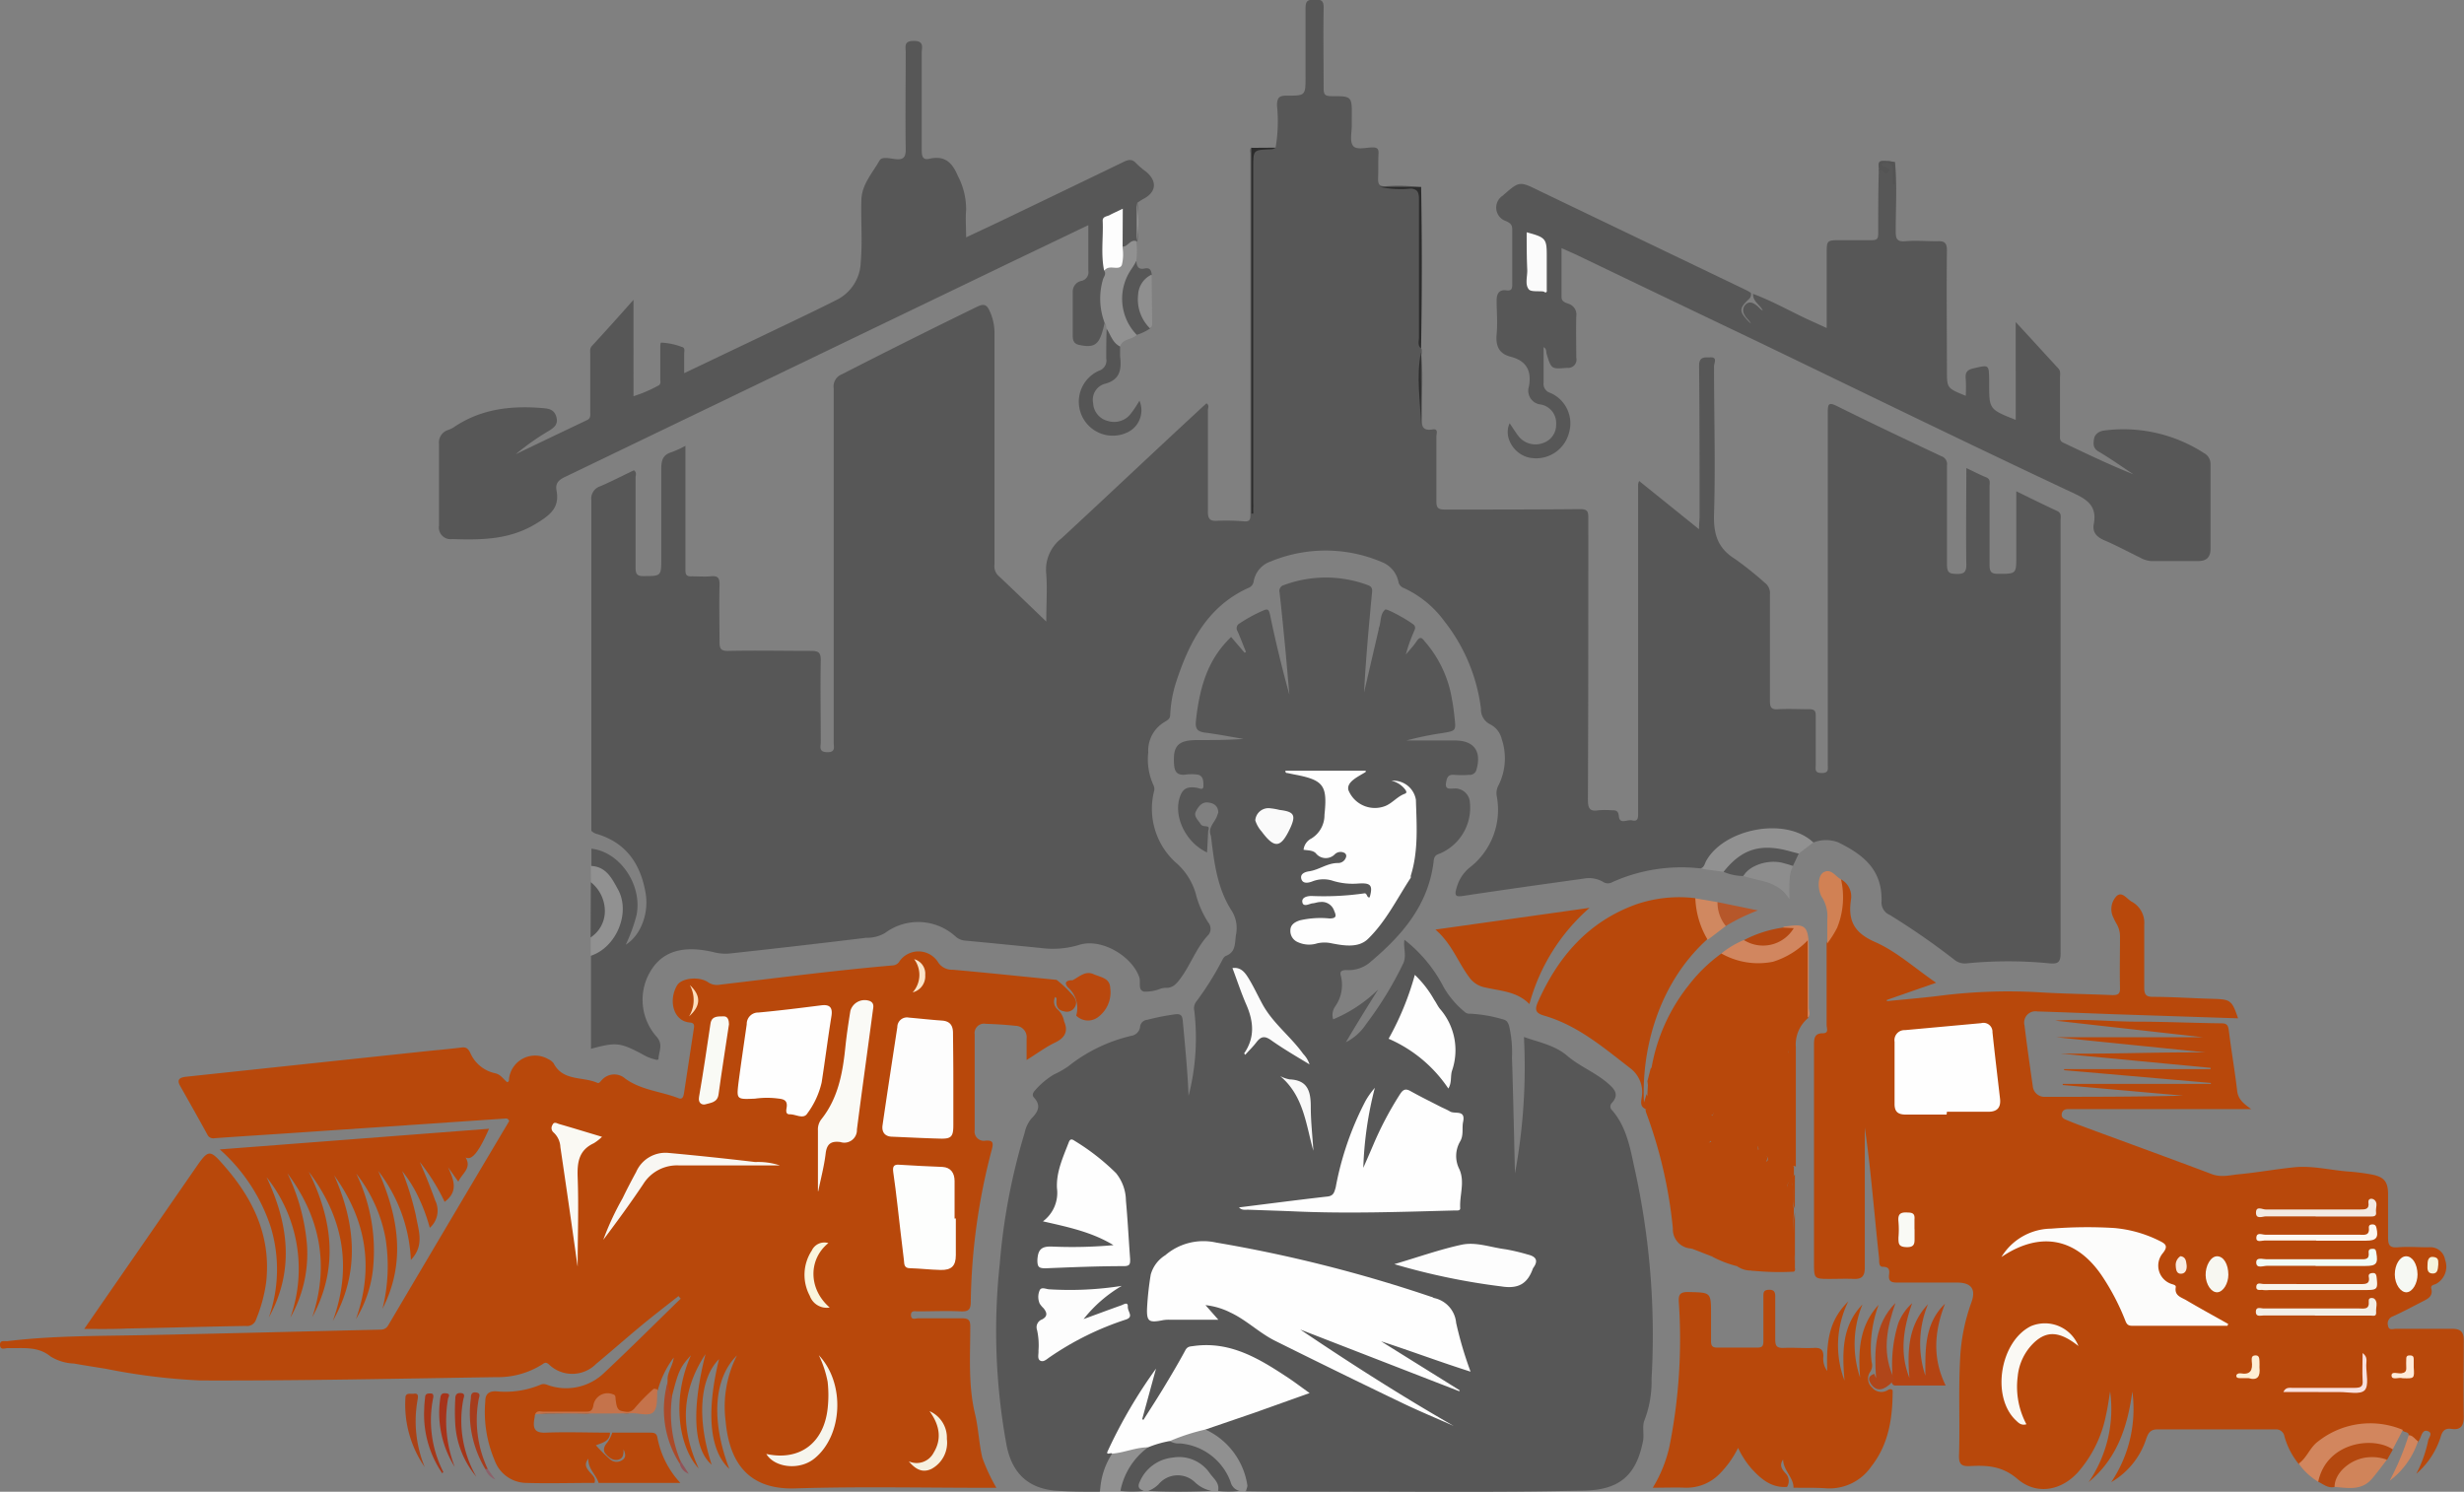 <svg xmlns="http://www.w3.org/2000/svg" viewBox="0 0 296.97 179.81"><rect x="0" y="0" width="296.97" height="179.81" fill="#808080" stroke="none"/><defs><style>.cls-1{fill:#575757;}.cls-2{fill:#b8480b;}.cls-3{fill:#b9470a;}.cls-4{fill:#b44413;}.cls-5{fill:#d2865e;}.cls-6{fill:#919191;}.cls-7{fill:#555;}.cls-8{fill:#565656;}.cls-9{fill:#d1865f;}.cls-10{fill:#909090;}.cls-11{fill:#b9480e;}.cls-12{fill:#b4480f;}.cls-13{fill:#d18154;}.cls-14{fill:#d0845a;}.cls-15{fill:#c5734b;}.cls-16{fill:#8d8d8d;}.cls-17{fill:#b0461a;}.cls-18{fill:#2c2c2c;}.cls-19{fill:#d08860;}.cls-20{fill:#8f8f8f;}.cls-21{fill:#545454;}.cls-22{fill:#aa4216;}.cls-23{fill:#b44811;}.cls-24{fill:#b6572a;}.cls-25{fill:#a43518;}.cls-26{fill:#a63d1d;}.cls-27{fill:#a53719;}.cls-28{fill:#ac4a28;}.cls-29{fill:#a6341a;}.cls-30{fill:#925358;}.cls-31{fill:#8c616a;}.cls-32{fill:#fefefe;}.cls-33{fill:#fdfdfd;}.cls-34{fill:#fbfbfb;}.cls-35{fill:#fafafa;}.cls-36{fill:#f9f9f9;}.cls-37{fill:#fdfefd;}.cls-38{fill:#fafaf6;}.cls-39{fill:#faf9f3;}.cls-40{fill:#f8f7f3;}.cls-41{fill:#f9faf5;}.cls-42{fill:#f6f5ed;}.cls-43{fill:#f6f0df;}.cls-44{fill:#faf5dd;}.cls-45{fill:#fae4c9;}.cls-46{fill:#fcdebc;}.cls-47{fill:#fcfcfb;}.cls-48{fill:#faf9f4;}.cls-49{fill:#f2eae3;}.cls-50{fill:#f2eee7;}.cls-51{fill:#f1fcf6;}.cls-52{fill:#f8f5eb;}.cls-53{fill:#fdf8f1;}.cls-54{fill:#f7f7f1;}.cls-55{fill:#f6f8f3;}.cls-56{fill:#f8e0de;}.cls-57{fill:#feeed4;}.cls-58{fill:#feebda;}.cls-59{fill:#f6f3dc;}.cls-60{fill:#f9ece3;}</style></defs><g id="Capa_2" data-name="Capa 2"><g id="Capa_1-2" data-name="Capa 1"><path class="cls-1" d="M171.27,42.46c.29,2.54.07,5.1.11,7.65,0,.92-.21,1.9,1.31,1.65.7-.11.43.54.43.86,0,2.6,0,5.2,0,7.8,0,.77.18,1,1,1,5.44,0,10.87,0,16.31-.05.84,0,1,.23,1,1,0,11.32,0,22.64-.05,34,0,1,.17,1.49,1.28,1.3a10.12,10.12,0,0,1,1.56,0c.5,0,.81,0,.89.71.1,1.06,1,.36,1.61.51s.72-.2.71-.74c0-3.68,0-7.36,0-11l0-28.8a2,2,0,0,1,.13-.37l7.21,5.81c0-.62.07-1.11.07-1.6,0-6,0-12.08-.06-18.11,0-1.11.68-1,1.28-1,1-.08.52.65.52,1.08,0,5.95.18,11.91,0,17.86-.07,2.4.47,4.09,2.55,5.37a41.26,41.26,0,0,1,3.55,2.84,1.57,1.57,0,0,1,.64,1.43c0,4.27,0,8.55,0,12.83,0,.75.15,1.07,1,1,1.24-.07,2.48,0,3.72,0,.64,0,.81.18.8.81,0,2,0,3.92,0,5.88,0,.48-.19,1,.71,1s.74-.48.74-1c0-14.15,0-28.31,0-42.46,0-1.13.16-1.24,1.17-.74C225.53,51,229.75,53,234,55a1,1,0,0,1,.66,1.09c0,4,0,8,0,12,0,1,.36,1.07,1.17,1.09s1.17-.17,1.16-1.11c-.06-3.83,0-7.66,0-11.65.84.39,1.59.79,2.37,1.11.59.23.43.69.43,1.1,0,3.16,0,6.32,0,9.48,0,.84.23,1.07,1.07,1.06,2.15,0,2.15,0,2.15-2.11V59.22c1.72.83,3.31,1.63,4.92,2.37.57.27.42.71.42,1.12q0,7.74,0,15.47c0,12.24,0,24.48,0,36.71,0,1.15-.35,1.31-1.35,1.23a50.69,50.69,0,0,0-9.93,0,2,2,0,0,1-1.53-.44,88.16,88.16,0,0,0-7.77-5.39,1.62,1.62,0,0,1-1-1.64c.11-3.93-2.36-5.7-5.23-7.12a4.19,4.19,0,0,0-2.92,0,1.09,1.09,0,0,1-.88-.28c-3.62-2.41-10.08-.56-11.79,2.72-.2.4-.45.9-1.09.7a20.28,20.28,0,0,0-10.51,1.65,1.06,1.06,0,0,1-1.11,0,3.35,3.35,0,0,0-2.31-.42c-4.81.67-9.63,1.34-14.44,2.07-.95.14-1.28.14-.92-1a4.68,4.68,0,0,1,1.53-2.37A8.8,8.8,0,0,0,180.4,96a2,2,0,0,1,.21-1.35,7.24,7.24,0,0,0,.38-5.57,2.67,2.67,0,0,0-1.37-1.76,2,2,0,0,1-1.13-1.9,21.28,21.28,0,0,0-4.42-10.55,12.51,12.51,0,0,0-4.9-4,1,1,0,0,1-.63-.75,3.24,3.24,0,0,0-2-2.37,17.28,17.28,0,0,0-13.39-.07,3.08,3.08,0,0,0-2.06,2.45,1,1,0,0,1-.66.75c-4.86,2.22-7.09,6.5-8.65,11.25a15,15,0,0,0-.74,4c0,.52-.31.66-.65.88a4,4,0,0,0-2,3.68,7.49,7.49,0,0,0,.65,4,1,1,0,0,1,.05.69,8.74,8.74,0,0,0,2.55,8.53,7.83,7.83,0,0,1,2.47,3.79,11.59,11.59,0,0,0,1.51,3.49,1.19,1.19,0,0,1,.06,1.46c-1.49,1.55-2.16,3.62-3.42,5.31-.48.64-.93,1.17-1.81,1.11a2.37,2.37,0,0,0-.58.11,5,5,0,0,1-2,.35c-.77-.2-.35-1.14-.56-1.74-.88-2.55-4.61-4.77-7.29-3.88a10.91,10.91,0,0,1-4.66.35c-3-.29-6-.6-9.06-.88a1.92,1.92,0,0,1-1.15-.51,6.69,6.69,0,0,0-8.48-.41,4.26,4.26,0,0,1-2.28.58q-8.19,1-16.4,1.89a5.65,5.65,0,0,1-2-.16c-3.36-.79-5.88-.26-7.4,2a6.7,6.7,0,0,0,.56,8.21c.79.91.28,1.71.22,2.57,0,.29-.29.2-.47.14a5.74,5.74,0,0,1-1-.35c-3.15-1.71-3.51-1.76-6.67-.92V115.2c.82-.84,1.89-1.38,2.55-2.45a5.54,5.54,0,0,0-2-8c-.18-.1-.33-.22-.5-.33v-2.12c3.45.39,6.16,4.37,5.44,8a19.53,19.53,0,0,1-1.3,3.57c1.77-1.08,2.8-3.73,2.4-6.16-.58-3.48-2.28-6.08-5.83-7.17a1.43,1.43,0,0,1-.72-.4c0-.39,0-.79,0-1.19,0-12.88,0-25.75,0-38.63a1.56,1.56,0,0,1,1.06-1.7c1.38-.59,2.72-1.29,4.07-1.93.38.26.2.61.2.89,0,3.6,0,7.2,0,10.8,0,.83.19,1.08,1,1.06,2.1,0,2.1,0,2.1-2.15,0-3.6,0-7.2,0-10.8,0-1.08.25-1.71,1.29-2a13.81,13.81,0,0,0,1.62-.75v9.83c0,1.72,0,3.44,0,5.16,0,.58.17.77.75.74.75,0,1.52.06,2.27,0,1-.11,1.11.28,1.09,1.14-.06,2.24,0,4.48,0,6.72,0,.84.13,1.15,1.08,1.13,3.32-.07,6.64,0,10,0,.9,0,1.14.26,1.12,1.16-.06,3.28,0,6.56,0,9.84,0,.53-.28,1.19.77,1.21s.79-.62.79-1.16q0-21.34,0-42.7a1.57,1.57,0,0,1,1-1.7Q109.5,41,117.71,37c.83-.41,1.21-.35,1.59.54a6.25,6.25,0,0,1,.56,2.52c0,9.32,0,18.64,0,28a1.56,1.56,0,0,0,.43,1.3c1.89,1.77,3.74,3.58,5.81,5.56,0-2,.13-3.89,0-5.72a4.75,4.75,0,0,1,1.84-4.31C133.77,59.5,139.56,54,145.4,48.62c.39.2.18.57.18.84,0,4.08,0,8.16,0,12.24,0,.83.24,1.11,1.06,1.08a25,25,0,0,1,3.24.06c.71.06.83-.15.83-.84,0-8.16,0-16.31,0-24.47q0-9.48,0-19c0-.26-.16-.57.17-.76a2.05,2.05,0,0,1,.1,1.07q0,20.86,0,41.75a2.09,2.09,0,0,1-.06.93s-.06.06-.08.09H151c0-.4,0-.81,0-1.22v-41c0-1.72-.18-1.49,1.55-1.52a3,3,0,0,0,1.19-.08,18.72,18.72,0,0,0,.17-5.07c0-1,.31-1.19,1.18-1.19,2.26,0,2.26,0,2.26-2.31,0-2.75,0-5.51,0-8.26,0-.84.27-1,1-1s1.2-.07,1.18,1c-.06,3.23,0,6.47,0,9.7,0,.75.19.92.92.93,2.5,0,2.5,0,2.47,2.55,0,.32,0,.64,0,1,0,.83-.26,1.88.15,2.43s1.56.2,2.38.2c.62,0,.72.24.69.79-.05,1,0,2-.05,3,0,.68.18.89.86.9a17.27,17.27,0,0,1,4.37.15,28.67,28.67,0,0,1-3.89.14c.86,0,1.83,0,2.79,0,.73,0,1,.21,1,.95,0,2,0,4,0,6q0,5.63,0,11.26c0,.38-.15.8.14,1.15v.43a15.63,15.63,0,0,0-.14,3.68c0,1.61,0,3.23,0,4.85,0-2.45,0-4.91,0-7.36C171.14,43.23,171,42.82,171.27,42.46Z"/><path class="cls-1" d="M145.62,100.14c-.05.86-.09,1.73-.14,2.61-2.46-1.12-4-4.14-3.34-6.48.34-1.18.88-1.51,2.11-1.31.3.05.82.37.79-.27,0-.48,0-1.17-.66-1.31a5.43,5.43,0,0,0-1.56,0c-1,.09-1.27-.42-1.32-1.27-.15-2.2.48-2.88,2.71-2.9,1.87,0,3.75,0,5.66-.14-1.54-.26-3.08-.56-4.63-.76-.93-.12-1.21-.46-1.1-1.44.5-4.66,1.71-7.65,4.24-10.09l1.62,1.9.17-.09c-.33-.82-.65-1.66-1-2.47a.67.67,0,0,1,.27-1,18,18,0,0,1,2.72-1.49c.59-.26.76-.24.91.48q1,4.83,2.33,9.63c-.19-2.12-.36-4.25-.57-6.37s-.39-4-.61-5.95a.72.72,0,0,1,.54-.9,14.48,14.48,0,0,1,10.07,0c.66.23.56.63.51,1.12-.37,3.93-.73,7.87-.94,11.83l1.77-7.62s0-.08,0-.12c.32-.74.11-1.67.78-2.25.21-.18,3.32,1.59,3.52,1.92s0,.53-.08.79a17.93,17.93,0,0,0-.95,2.7c.43-.52.9-1,1.28-1.57s.59-.55,1,0a14,14,0,0,1,3.29,7.06c.14.7.22,1.42.3,2.13.17,1.58.17,1.58-1.44,1.85a38,38,0,0,0-4.37.9h5.86c2.29,0,3.23,1.29,2.59,3.51a.82.82,0,0,1-.89.63,11.88,11.88,0,0,1-1.79,0c-.83-.08-.89.45-1,1-.09.81.46.65.94.65a1.79,1.79,0,0,1,1.95,1.7,6,6,0,0,1-3.61,6.13c-.46.16-.69.3-.75.84-.6,5.4-3.89,9.12-7.84,12.41a4.05,4.05,0,0,1-2.7.8c-.48,0-.83.13-.66.68a4.48,4.48,0,0,1-.71,3.75,1.79,1.79,0,0,0-.21,1.51,17.31,17.31,0,0,0,5.42-3.59q-2,3.16-3.89,6.35a6.35,6.35,0,0,0,2.45-2.2,43.09,43.09,0,0,0,4.43-7.23c.5-1,0-2,.18-2.92A17.2,17.2,0,0,1,174,119a10.94,10.94,0,0,0,2.56,3,.83.83,0,0,0,.63.19,16.86,16.86,0,0,1,3.87.66c.53.11.69.37.83.84a14.32,14.32,0,0,1,.34,3.8c.15,4.58.24,9.15.36,13.95A70.31,70.31,0,0,0,183.67,125c1.89.66,3.74,1,5.21,2.26s3.36,2,4.85,3.27c.8.69,1.51,1.38.52,2.44a.59.59,0,0,0,.05.86c1.89,2.19,2.24,5,2.84,7.63a92.79,92.79,0,0,1,1.91,24.77,13,13,0,0,1-.83,4.91c-.36.79,0,1.8-.23,2.72-.83,4-2.83,5.72-7,5.81-10.92.26-21.83.09-32.75.13-2.72,0-5.43,0-8.15-.05a9.89,9.89,0,0,0-3.55-6.37c-.44-.36-1.17-.37-1.32-1.07.31-.56.9-.62,1.42-.8,3.44-1.15,6.89-2.3,10.39-3.59a3.41,3.41,0,0,0-1.16-1,46.24,46.24,0,0,0-5.87-3.48c-1.91-1-4-.9-6.1-.81-.6,0-.87.51-1.13,1-1.09,1.9-2.22,3.79-3.39,5.65-.3.47-.58,1-.91,1.41-.22.29-.38.87-.83.66s-.2-.71-.09-1.08c.43-1.45.78-2.93,1.19-4.26-1.59,2.51-3.08,5.22-4.48,8-.21.43-.48.85-.18,1.35-.58,1.46-.93,3-1.54,4.45-1.63,0-3.27,0-4.91-.1-3.56-.16-5.64-2-6.32-5.53a75.74,75.74,0,0,1-.82-21.78,75.42,75.42,0,0,1,3-15.84,4,4,0,0,1,.8-1.71c.78-.78,1.25-1.55.33-2.55-.31-.34-.06-.67.2-.95a9.45,9.45,0,0,1,2.2-1.83,10.87,10.87,0,0,0,1.75-1,19.21,19.21,0,0,1,7.56-3.66,1.25,1.25,0,0,0,1.08-1.1.93.93,0,0,1,.86-.83,28.21,28.21,0,0,1,3.39-.67c.58-.06.83.09.89.76.27,3,.58,6,.7,9.08a28,28,0,0,0,.69-10.28,1.31,1.31,0,0,1,.24-1.09,35.57,35.57,0,0,0,3-4.75c.15-.27.31-.65.56-.75,1.24-.48,1.07-1.54,1.22-2.54a3.92,3.92,0,0,0-.52-2.92c-1.76-2.73-2.12-5.89-2.49-9-.45-1.05.53-1.66.76-2.5l.12-.31c0-.84-.57-1.17-1.28-1.23s-1.13.51-1.42,1.08.24,1,.57,1.52S145.93,99.28,145.62,100.14Z"/><path class="cls-2" d="M128.25,123.12c.54,1.22.06,2-1.07,2.54s-2.21,1.35-3.45,2.11c0-1,0-1.77,0-2.59a1.37,1.37,0,0,0-1.34-1.53c-1.19-.13-2.38-.2-3.58-.24a1.14,1.14,0,0,0-1.34,1.29c0,3.84,0,7.68,0,11.52a1.12,1.12,0,0,0,1.34,1.27c.9-.06.93.3.73,1.06A75.61,75.61,0,0,0,117,156.88c0,1-.28,1.23-1.22,1.19-1.71-.08-3.43,0-5.15,0-.32,0-.81-.14-.84.4,0,.72.56.43.87.44,1.76,0,3.52,0,5.28,0,.79,0,1,.21,1,1,0,3.51-.26,7.06.57,10.51.42,1.75.47,3.54.88,5.28a21.6,21.6,0,0,0,1.7,3.64h-1c-7.76,0-15.52-.17-23.27.07-6.29.2-8-4-8.37-8.15a13.64,13.64,0,0,1,1.37-7.88c-2.8,2.76-3.14,7.85-.92,13.68-2.37-2.17-2.81-6.8-1.24-13.23-2.34,2.34-2.68,7.19-.89,12.72-2.16-1.83-2.46-6.56-.74-13.33-3,4.58-3,9-.82,13.79-2.34-2.52-3.36-8.22-.93-13.65-1.33,1.46-1.52,1.89-2.34,5.13-1-.48-.48-1.31-.47-2-.12-1,.6-1.76.73-2.85a11.65,11.65,0,0,0-1.92,3.93,18.8,18.8,0,0,0-2.24,2.13,2.1,2.1,0,0,1-2.15.58,1.13,1.13,0,0,1-.82-1.48c.08-.37-.2-.27-.34-.31a1.34,1.34,0,0,0-1.77,1c-.24.79-.69.91-1.41.89-1.75-.05-3.5,0-5.25,0-.28,0-.64-.2-.84.2,0,.19-.05.39-.08.59-.15,1.05.11,1.57,1.37,1.52,2.58-.1,5.18,0,7.77,0,0,1-.85,1.21-1.7,1.52a18,18,0,0,0,1.7,1.69,1.19,1.19,0,0,0,1.45.11c.52-.31.42-.8.18-1.3,0,.52,0,1.08-.63,1.24s-1.13-.25-1.53-.71-.12-1,.21-1.37a4.21,4.21,0,0,0,.59-1.18c1.51,0,3,0,4.54,0,.51,0,.82.06.91.63A11,11,0,0,0,82,178.75H72.15c-.3-1-1.29-1.67-1.24-2.92-.55.7-.23,1.14.15,1.59s.78.72.59,1.33c-2.76,0-5.52.08-8.27,0a4.11,4.11,0,0,1-3.76-2.71,14.92,14.92,0,0,1-1.13-7.14c0-.89.46-1.24,1.36-1.19a11,11,0,0,0,5.28-.79c.44-.2.78,0,1.15.12a6.6,6.6,0,0,0,6.56-1.58c3.12-2.92,6.14-5.94,9.2-8.92l-.27-.31c-1.45,1.15-2.93,2.28-4.36,3.46-1.87,1.55-3.7,3.16-5.57,4.72a4.05,4.05,0,0,1-5.69.05c-.35-.3-.51-.2-.79,0A10,10,0,0,1,59.79,166c-11.87.18-23.74.44-35.61.4A74.07,74.07,0,0,1,12.8,165c-1.3-.21-2.6-.41-3.89-.64a5.76,5.76,0,0,1-2.83-.86c-1.54-1.27-3.38-.95-5.15-1-.33,0-.9.29-.93-.37s.57-.43.9-.47c5.6-.68,11.24-.61,16.88-.73,9.27-.19,18.53-.43,27.8-.65.48,0,.88,0,1.2-.51q7.29-12.36,14.59-24.64c-.16-.4-.43-.3-.65-.29l-24,1.63c-3.62.25-7.25.47-10.88.73a.77.77,0,0,1-.85-.44c-1.09-2-2.17-3.9-3.27-5.85-.42-.73-.13-1,.61-1.11l13.33-1.42,15.24-1.62c1.59-.17,3.18-.3,4.77-.5.56-.07.79.22,1,.63a4.23,4.23,0,0,0,3,2.48c.67.13,1,.72,1.46,1.08.28-.1.2-.29.22-.42a3.16,3.16,0,0,1,4.73-2.36,1.6,1.6,0,0,1,.65.51c1.13,2.18,3.5,1.56,5.25,2.34.26.11.4-.2.57-.35a2,2,0,0,1,2.8-.16c1.92,1.4,4.31,1.54,6.44,2.37.49.19.59-.26.65-.62.4-2.61.79-5.21,1.19-7.81.07-.43,0-.66-.5-.7-2-.17-2.59-2.7-1.52-4.48.53-.88,2.64-1.12,3.73-.37a1.91,1.91,0,0,0,1.45.29c6.93-.81,13.86-1.72,20.81-2.32a1,1,0,0,0,.83-.53,2.8,2.8,0,0,1,4.57.05,2,2,0,0,0,1.83,1c4.17.37,8.34.81,12.51,1.22a13.55,13.55,0,0,1,1.83,1.72c.44.46.73,1,.35,1.6a1.1,1.1,0,0,1-1.25.48c-.75-.11-1-.63-.94-1.3,0-.14.07-.31-.16-.43a1.24,1.24,0,0,0,.31,1.51A2.49,2.49,0,0,1,128.25,123.12Z"/><path class="cls-2" d="M221.89,106a2.35,2.35,0,0,1,1.2,2.42c-.38,2.5.32,4,2.9,5.13s4.77,3.14,7.36,4.91l-5.94,2.07,0,.15c2.07-.21,4.14-.38,6.2-.63a65.49,65.49,0,0,1,12-.45c3,.19,6,.22,9,.35.66,0,.92-.14.9-.85-.05-2.08,0-4.16,0-6.24a3,3,0,0,0-.4-1.48,5.75,5.75,0,0,1-.38-.74,2.27,2.27,0,0,1,.4-2.66c.67-.55,1.22.4,1.8.71a2.9,2.9,0,0,1,1.5,2.8c0,2.52,0,5,0,7.55,0,.82.2,1.11,1,1.12,2.44,0,4.88.18,7.31.24,2.09.06,2.26.17,3,2.35l-15.08-.5c-3-.11-6.07-.24-9.11-.33A1.36,1.36,0,0,0,244,123.6c.3,2.45.65,4.9,1,7.34a1.41,1.41,0,0,0,1.51,1.27c5.53,0,11.07,0,16.61-.14l-14.51-1.28v-.14h17.85v-.11L248.77,129v-.13h17.66v-.15L248.35,127c5.84.07,11.66-.19,17.5-.14l-18-1.83h17.68l-17.82-2c3.28-.27,6.55.12,9.83.12s6.79.16,10.19.2c.7,0,.82.28.9.9.3,2.42.72,4.82,1,7.23.11,1,.72,1.51,1.69,2.21h-2.5l-18.71,0h-.84c-.41,0-.71.15-.78.58s.24.59.53.71c.84.36,1.7.68,2.56,1,5,1.85,10,3.66,15,5.55,1.19.45,2.3.08,3.42,0,2.19-.22,4.35-.61,6.53-.83s4.37.36,6.56.52a25.15,25.15,0,0,1,2.73.35c1.54.29,2,.88,2,2.41,0,1.72,0,3.44,0,5.15,0,.9.14,1.29,1.15,1.22,1.23-.1,2.48,0,3.72,0a1.8,1.8,0,0,1,2,1.5,2.37,2.37,0,0,1-1.07,2.9c-.26.14-.7.13-.59.58.25,1-.54,1.28-1.19,1.62-1.14.59-2.27,1.19-3.43,1.72a.91.91,0,0,0-.6,1.12c.1.64.62.37,1,.38,2.24,0,4.48,0,6.72,0,1,0,1.42.36,1.41,1.4,0,3.08-.05,6.16,0,9.24,0,1.09-.4,1.59-1.47,1.43-.84-.13-1.13.31-1.32,1a9.78,9.78,0,0,1-2.93,4.41,15.16,15.16,0,0,0,1.43-4c.07-.38.59-.88,0-1.13s-.76.35-.94.79a3.74,3.74,0,0,1-.28.52c-.6.12-.81-.38-1.13-.72.08-.56-.48-.41-.7-.65a2.13,2.13,0,0,1-1.51-.14c-3.18-1-7.91.21-10,3.54-.23.36-.48.75-1,.66a9.23,9.23,0,0,1-1.76-3.37,1,1,0,0,0-1.07-.85c-4.76,0-9.52,0-14.27,0-.84,0-1.08.47-1.31,1.1a9.38,9.38,0,0,1-4.23,5.26A15.81,15.81,0,0,0,257,167.74c-.58,4.21-1.83,8.08-5.27,10.91a15.54,15.54,0,0,0,2.59-10.92c-.16,1-.29,1.94-.51,2.9a14.75,14.75,0,0,1-3.33,6.79c-2,2.26-5,2.84-7.31.87-1.81-1.57-3.66-1.68-5.71-1.57-1,.05-1.39-.17-1.35-1.29.12-3.88-.08-7.76.13-11.63a23.08,23.08,0,0,1,1.35-6.78c.6-1.62,0-2.42-1.72-2.42-2.4,0-4.8,0-7.2,0-.67,0-1.07-.1-1-.9.06-.51.11-1-.74-1-.54,0-.42-.68-.46-1.06-.28-2.54-.51-5.09-.77-7.63-.27-2.69-.55-5.39-.95-8.09v5.88c0,3.68,0,7.35,0,11,0,1-.33,1.4-1.32,1.36s-1.91,0-2.87,0c-1.93,0-1.93,0-1.93-2,0-1.56,0-3.11,0-4.67q0-10.74,0-21.47c0-.76,0-1.48,1.06-1.47.77,0,.46-.63.46-1,0-3.27,0-6.55,0-9.83a7.75,7.75,0,0,1,.58-1.44,8.21,8.21,0,0,0,.88-5.33C221.65,106.67,221.27,106.24,221.89,106Z"/><path class="cls-1" d="M228.39,19.52c.28,2.79.08,5.58.09,8.38,0,.87.14,1.25,1.13,1.18,1.27-.11,2.56,0,3.84,0,.9-.05,1.21.16,1.2,1.15-.06,4.8,0,9.6,0,14.4,0,2.16,0,2.16,2.27,3.08a19.08,19.08,0,0,0,0-2c-.08-.76.1-1.12.93-1.31,1.88-.43,1.86-.49,1.89,1.44v.36c0,3.14,0,3.14,3.2,4.41V38.82c1.86,2,3.48,3.8,5.12,5.57.33.34.22.75.22,1.13,0,2.28,0,4.56,0,6.84,0,.39-.09.79.39,1,2.79,1.32,5.58,2.67,8.47,3.82-1.41-.93-2.78-1.91-4.23-2.76-.7-.41-.61-1-.53-1.52s.56-.91,1.18-1a17.88,17.88,0,0,1,12.08,2.72,1.47,1.47,0,0,1,.78,1.37c0,3.4,0,6.79,0,10.19,0,1-.51,1.45-1.48,1.45-1.88,0-3.76,0-5.64,0a3,3,0,0,1-1.35-.41c-1.47-.71-2.91-1.49-4.41-2.13-.91-.4-1.37-1-1.19-1.93.36-1.9-.48-2.79-2.22-3.61-12.79-6-25.52-12.22-38.26-18.36Q201,36,190.2,30.81c-.6-.29-1.22-.55-2-.9,0,2.06,0,4,0,5.88,0,.59.49.69.87.84a1.34,1.34,0,0,1,.91,1.48c-.05,1.67,0,3.36,0,5a1,1,0,0,1-1.1,1.23c-1.91.16-1.9.17-2.47-1.66-.08-.27,0-.67-.37-.83,0,1.44,0,2.86,0,4.28a1.13,1.13,0,0,0,.81,1.23,4,4,0,0,1,2.24,4.85,4.09,4.09,0,0,1-4.48,3c-2-.21-3.49-2.45-2.66-4.19.35.52.65,1,1,1.47a2.6,2.6,0,0,0,3,.92,2.3,2.3,0,0,0,1.6-2.29,2.26,2.26,0,0,0-1.83-2.36,1.67,1.67,0,0,1-1.45-2.17c.35-1.88-.29-3.1-2.2-3.59-1.39-.35-1.82-1.29-1.69-2.69s0-2.72,0-4.08c0-.78.26-1.36,1.19-1.23.64.09.7-.25.69-.76,0-2.2,0-4.4,0-6.6,0-.65-.35-.79-.78-1a1.71,1.71,0,0,1-.36-3.06c2-1.76,2-1.76,4.38-.59l25,12c.18.09.34.2.51.3a.76.76,0,0,1-.3.83c-1.09,1.05-1.09,1.43-.06,2.52a4.54,4.54,0,0,0,.38.37c-.19-.4-.55-.61-.74-1a1,1,0,0,1,.1-1.31c.44-.41.87-.22,1.29.09s.45.52.77.63c-.33-.69-1.19-1.06-1.17-2,2.54.94,4.88,2.33,7.35,3.42l1.53.7c0-3.06,0-6,0-8.93,0-1.65,0-1.66,1.71-1.66,1.24,0,2.48,0,3.72,0,.66,0,.78-.2.78-.82,0-2.53,0-5.07.07-7.6,0-.23.29-.22.41-.35-.63-.52-.27-.7.28-.71s1.12-.23,1.06.65c0,.47,0,.94,0,1.52,0,.05.22-.12.07-.09s0,0,0-.08A5.51,5.51,0,0,1,228.39,19.52Z"/><path class="cls-1" d="M133.13,38.93c-.08.31-.14.62-.23.92-.49,1.75-1.1,2.11-2.86,1.72-.61-.13-.74-.54-.75-1.06,0-1.79,0-3.59,0-5.39a1.32,1.32,0,0,1,1.08-1.27,1.06,1.06,0,0,0,.8-1.23c0-1.79,0-3.58,0-5.48l-9.54,4.57Q94.84,44.61,68.07,57.5c-.77.37-1.14.78-1,1.59.4,2.08-.7,2.95-2.41,4-3.24,2-6.64,2-10.16,1.89a1.41,1.41,0,0,1-1.59-1.63q0-4.91,0-9.83A1.58,1.58,0,0,1,54,51.83a3.83,3.83,0,0,0,.65-.3c3.26-2.24,6.92-2.66,10.74-2.34.77.06,1.41.18,1.66,1.05s-.21,1.27-.89,1.69a30,30,0,0,0-4,2.82C65,53.38,67.89,52,70.75,50.64c.48-.23.39-.62.39-1,0-2.32,0-4.63,0-6.95,0-.35-.08-.7.21-1,1.64-1.78,3.26-3.58,5-5.55V47.76A16.66,16.66,0,0,0,79.3,46.5c.4-.16.28-.54.28-.83,0-1.24,0-2.48,0-3.72,0-.23,0-.64.11-.65a7.86,7.86,0,0,1,2.43.5c.52.09.33.56.34.89,0,.71,0,1.41,0,2.29l9-4.29c3.16-1.52,6.33-3,9.47-4.59a5.24,5.24,0,0,0,2.81-4.51c.22-2.5,0-5,.08-7.55.07-1.83,1.34-3.2,2.19-4.7.29-.51,1.29-.22,1.93-.16,1,.11,1.24-.28,1.22-1.25-.06-3.88,0-7.76,0-11.64,0-.66-.27-1.37,1-1.36s.93.81.93,1.44c0,3.92,0,7.83,0,11.75,0,.84.2,1.21,1,1,1.8-.38,2.68.48,3.35,2.08a8.59,8.59,0,0,1,1,4.11c-.09,1,0,2.08,0,3.3,1.55-.73,3-1.4,4.46-2.1,4.85-2.33,9.7-4.66,14.53-7,.62-.3,1.06-.35,1.54.21a10.57,10.57,0,0,0,1.19,1c1.35,1.15,1.19,2.47-.38,3.27-.24.13-.46.29-.69.44a26.28,26.28,0,0,1,0,4.61h0c-.56.35-1,1.11-1.82.65a8.58,8.58,0,0,1-.22-3.07c0-.81-.38-.84-1-.5a1.2,1.2,0,0,0-.7,1,28.15,28.15,0,0,0,.14,5.35,1.78,1.78,0,0,1-.08,1.16,7.75,7.75,0,0,0-.17,4A2,2,0,0,1,133.13,38.93Z"/><path class="cls-2" d="M215.38,179.23c-1.88.14-3.14-.95-4.29-2.21a10.89,10.89,0,0,1-1.61-2.49,12,12,0,0,1-2.28,3.18,5.57,5.57,0,0,1-4,1.62c-1.27-.05-2.55,0-4,0a16.36,16.36,0,0,0,2-4.94A65.93,65.93,0,0,0,202.34,157c-.07-1,.17-1.28,1.19-1.26,2.69.07,2.69,0,2.69,2.71,0,1.08,0,2.15,0,3.23,0,.57.19.77.77.76,1.6,0,3.19,0,4.79,0,.58,0,.75-.17.75-.75,0-1.8,0-3.59,0-5.39,0-.47,0-.81.66-.83s.78.3.77.86c0,1.72,0,3.43,0,5.15,0,.72.16,1,.92,1,1.24-.06,2.48.05,3.72,0,.82-.05,1.16.2,1.16,1a2.54,2.54,0,0,0,.46,1.78c-.07-3.06,0-5.93,2.54-8.38a11.93,11.93,0,0,0-.45,9.54c-.31-3.51-.29-6.64,2.16-9.18a12.58,12.58,0,0,0-.28,8.82c-.26-3.19-.1-6.26,2.23-8.78a15,15,0,0,0-.85,6.89,1.4,1.4,0,0,1-.2,1.24,1.42,1.42,0,0,0,.27,1.85,1.44,1.44,0,0,0,1.83.33c.2-.12.42-.24.64,0,0,3.29-.45,6.47-2.57,9.17a6.11,6.11,0,0,1-5.44,2.64c-1.31-.09-2.62-.05-3.94-.07,0-1.28-1.23-2.06-1.25-3.4-.52.74-.1,1.2.28,1.65A1.32,1.32,0,0,1,215.38,179.23Z"/><path class="cls-2" d="M216.33,152.14v.73c-.82.47-1.7.17-2.56.23s-1.81,0-2.72.05a2.89,2.89,0,0,1-1.68-.51c-.17-.31-.72-.22-.72-.7a1.64,1.64,0,0,0,.14-.3c-.12.09-.07.28-.21.37-.86.17-1.48-.64-2.31-.58l-2.2-.86c0-.28-.49-.18-.44-.46s.39-.35.66-.37a1.6,1.6,0,0,1,.89.29c.44.22.91.45.72-.47a.58.58,0,0,1,.65-.68c1.07.16,1.58-.6,2.19-1.2.2-.19.39-.39.6-.58.7-.67,1.57-1.27.75-2.42-.08-.12,0,0,0-.11.61-2.57-1.35-3.51-3-4.67-.71-.52-1.48-1-1.16-2.09.67-.6,1,.12,1.39.37-.4-.65-1.1-1-1.61-1.7.19.47.68.79.27,1.29-1.17.38-1.85-.07-1.81-1.32,0-.79,0-1.31-1-1.27a.59.59,0,0,1-.57-1c.22-.35.26-.58-.07-.78-.6-.37-1.1-.85-1.75-1.19-1-.53-1.19,0-1.42.69-.17.53-.23,1.21-1.08.76-.62-.3-.49-.85-.42-1.36a3.6,3.6,0,0,0-1.34-3.51c-3.24-2.5-6.36-5.19-10.4-6.36-1-.29-1.2-.67-.77-1.64,2.43-5.47,6.07-9.7,11.85-11.78a16.05,16.05,0,0,1,7.08-.75.89.89,0,0,1,.33.61,9.15,9.15,0,0,0,1.11,3.49.8.8,0,0,1,0,.9c-6.06,5.53-7.89,13.63-7.58,19.63l.31-1a.62.62,0,0,1,.1.75,6.89,6.89,0,0,0,0-2.31l.39-1.52c1-.92,2.07.07,3.11,0,.25,0,.3.42.3.7a1.63,1.63,0,0,0,1.29,1.64,8.35,8.35,0,0,1,2.34,1.59,1.24,1.24,0,0,1,.52,1.56c-.67.54-1-.23-1.42-.38a23.05,23.05,0,0,0,1.63,1.69c-.23-.51-.75-.94-.08-1.4,1.21-.09,1.69.37,1.63,1.55,0,.36-.27.82,0,1,.67.48,1,1.26,1.63,1.72.3.21.51,0,.61-.33s0-.81.6-.67a.89.89,0,0,1,.77.81c0,.54.18.73.72.84s.48.55.22,1c-.12.2-.11.39.15.46s.38-.07.45-.28a3.67,3.67,0,0,0,.09-1.19c0-3.64,0-7.28,0-10.92,0-1.47.34-2.06,1.16-2,1.28.16.93,1.23.94,2q.06,5.58,0,11.16a1.26,1.26,0,0,0,.61,1.25v1c-.19.65-1.1,1-.68,1.75a.82.82,0,0,1,.43-.87c.37,1.08,0,2.16.24,3.18v.5A38.51,38.51,0,0,0,216.33,152.14Z"/><path class="cls-2" d="M206.52,134.39a2.11,2.11,0,0,0-1.34-1.94c-.72-.35-1.29-.92-2.08-1.22a1.31,1.31,0,0,1-.93-1.79c.08-.17-.1-.54-.2-.47-.94.65-1.85-.91-2.78,0l-.16-.15a22,22,0,0,1,4.45-10,18.82,18.82,0,0,1,4-3.89c.46-.22.86,0,1.26.17a7.36,7.36,0,0,0,8.22-1.38,1.16,1.16,0,0,1,1-.42c0,3.12,0,6.25,0,9.38a4.16,4.16,0,0,0-1.52,3.56c0,4.8,0,9.59,0,14.39-.62-.39-.34.65-.93.46v-5.53c0-2.56,0-5.12,0-7.67,0-.49.43-1.35-.59-1.39s-.83.76-.83,1.37c0,3.92,0,7.83,0,11.75,0,.51.39,1.26-.49,1.51s-.93-.54-1.4-.88c.31-.29,1-.06.85-.65s-.58-.07-.89-.08-.7,0-.39-.53c.45-.76-.05-1-.79-1.39.26.66.46,1.25-.3,1.48s-1.19-.45-1.46-1c-.19-.35-.27-.58-.7-.71a.8.8,0,0,1-.53-1.14C208.32,134.81,208,134.42,206.52,134.39Z"/><path class="cls-3" d="M42.93,141.46a21.32,21.32,0,0,1,2,11.72A14.4,14.4,0,0,1,42.9,159c2.22-6.25,1.21-12-2.62-17.32,2.59,5.87,3.13,11.72-.17,17.55,2.38-6.54,1.25-12.5-2.9-18,2.86,5.77,3.64,11.6.43,17.53,2.09-6.33.92-12.08-3-17.33A24.31,24.31,0,0,1,37,150.08a15.57,15.57,0,0,1-2,8.74,17.68,17.68,0,0,0-2.87-16.92c2.64,5.6,3.39,11.23.27,16.91a17.56,17.56,0,0,0,.24-10.87,21.43,21.43,0,0,0-6.15-9.39l32.45-2.49c-1.22,2.79-2.08,3.87-2.82,3.46.77,1.31-.44,1.91-.88,2.92L54,140.7c.64,1.44,1.33,2.87-.41,4.17a24.85,24.85,0,0,0-3-4.81c.67,1.53,1.3,3.06,1.86,4.64A2.75,2.75,0,0,1,51.8,148a21.56,21.56,0,0,0-1.8-4.55,16,16,0,0,0-1.53-2.29,35.53,35.53,0,0,1,1.64,5.29c.3,1.8,1.11,3.66-.59,5.42a18.88,18.88,0,0,0-3.93-10.72c2.42,5.48,3.38,11,.51,16.61a21.27,21.27,0,0,0,.36-8.52A17.88,17.88,0,0,0,42.93,141.46Z"/><path class="cls-2" d="M10.15,160.19,23.42,141c1.76-2.55,1.8-2.57,3.83-.21,3.39,3.95,5.43,8.4,4.83,13.77a18.15,18.15,0,0,1-1.21,4.47,1.13,1.13,0,0,1-1.24.8c-4.79.08-9.58.22-14.36.31C13.61,160.22,12,160.19,10.15,160.19Z"/><path class="cls-2" d="M198.33,133.69c.16,0,.43,0,.45-.08a12.38,12.38,0,0,0,.92-2.37c1.34.85,3,1.35,3.86,2.86,0,.55-1.05-.29-.82.56.15.54.6.24.91.21,1-.12,1,.47.92,1.19-.19,1.42,0,1.66,1.47,1.69a2.29,2.29,0,0,0,1.33,1.95c.81.51,1.53,1.14,2.35,1.65,1,.63.56,1.73.63,2.64.05.66-.17,1.42,1.1,1.56-1.34,1.3-2.5,2.39-3.63,3.51-.32.32-.53.31-.92.09s-.72,0-.84.49c-.07.31,1,.38.15.78a.91.91,0,0,1-1.31-.3c-.18-.26-.54-.17-.79-.12-.6.13.13.38,0,.57l-.35-.08a2.32,2.32,0,0,1-2.14-2.43,55.67,55.67,0,0,0-3.24-14A1.32,1.32,0,0,1,198.33,133.69Z"/><path class="cls-2" d="M173,112.05l18.58-2.62a23.6,23.6,0,0,0-7.25,11.6c-1.51-1.54-3.49-1.57-5.32-2a3,3,0,0,1-1.93-1.23C175.72,116,175,113.77,173,112.05Z"/><path class="cls-4" d="M228.09,165.76a16.81,16.81,0,0,1,.7-6.26,6.34,6.34,0,0,1,1.67-2.41c-1.12,3.19-1.49,6.07-.33,9-.26-3.21-.17-6.33,2.24-8.88a12.34,12.34,0,0,0-.32,8.61c0-3.11-.14-6.25,2.37-8.67-1.27,3.27-1.56,6.54.08,9.86h-6.15a.5.5,0,0,1-.36-.46A1.14,1.14,0,0,1,228.09,165.76Z"/><path class="cls-5" d="M277.05,176.42c1-.71,1.33-1.93,2.32-2.66a10.13,10.13,0,0,1,10.23-1.4l-1.23,2.36c-1,0-1.85-.44-2.83-.43a5.68,5.68,0,0,0-5.55,3.45c-.14.32-.22.7-.59.87A7.68,7.68,0,0,1,277.05,176.42Z"/><path class="cls-6" d="M204.79,104.69c.59,0,.66-.58.83-.89,2.12-3.89,9.59-5.42,12.93-2.25l-1.76,1.34a3.48,3.48,0,0,1-1.63-.11,6.21,6.21,0,0,0-6.28,1.51,2.46,2.46,0,0,1-1.15.8Z"/><path class="cls-7" d="M135,41.77c0,.4,0,.81,0,1.2.19,1.59,0,2.85-1.93,3.32a2,2,0,0,0-1.32,2.31,2.32,2.32,0,0,0,1.8,2.15,2.52,2.52,0,0,0,2.78-.94,13.93,13.93,0,0,0,1-1.51,2.94,2.94,0,0,1-1.52,3.85,4.09,4.09,0,0,1-3.39-7.45,1.29,1.29,0,0,0,.91-1.48c0-1.19,0-2.39.05-3.59C134.26,40.07,134.42,41.07,135,41.77Z"/><path class="cls-8" d="M137.86,179.71a12.09,12.09,0,0,1-2.82,0c-.12-2.07,1-3.52,2.42-4.8.26-.24.56-.44.84-.67a5.52,5.52,0,0,1,2.69-.74c.73.22,1.5.11,2.23.31a7.6,7.6,0,0,1,5.37,4.63c.21.49.73.73.79,1.27a10.77,10.77,0,0,1-2.6,0,12.49,12.49,0,0,0-1.26-2,4.68,4.68,0,0,0-7.36.14A1.76,1.76,0,0,0,137.86,179.71Z"/><path class="cls-6" d="M135,41.77c-.91-.44-1.13-1.39-1.62-2.14-.1-.23,0-.53-.24-.7a8.25,8.25,0,0,1-.21-5.24c.11-.35.45-.69.13-1.09a.8.8,0,0,1,.88-.64c.86,0,1.08-.38,1-1.15a1,1,0,0,1,.36-1.07c.64,0,.91-.91,1.65-.68a9.4,9.4,0,0,1,0,2.37,7.3,7.3,0,0,1-.71,1.85,5.55,5.55,0,0,0,0,5.36c.27.57.77,1,.77,1.72C136.4,41,135.28,40.79,135,41.77Z"/><path class="cls-9" d="M217.87,122.68v-9.33a9.86,9.86,0,0,1-4.19,2.58,9,9,0,0,1-6.22-1,11.29,11.29,0,0,1,2.69-1.61,8.08,8.08,0,0,0,2.81.32,4.6,4.6,0,0,0,2.95-1.67c.13,0-.06-.24,0-.1s0,0-.07.09a.7.7,0,0,1-1-.15c.07,0,.14-.11.21-.12,2.22-.28,2.92-.41,2.95,2.42,0,2.48,0,5,0,7.43C218.06,121.92,218.22,122.35,217.87,122.68Z"/><path class="cls-6" d="M71.2,104.38c1.86.06,2.56,1.52,3.28,2.83,1.56,2.82-.2,7-3.28,8l0-2.16c.49-1,1.41-1.73,1.39-3a3.51,3.51,0,0,0-.85-2.66,2.82,2.82,0,0,1-.51-1.06Z"/><path class="cls-6" d="M137.86,179.71c-.57-.2-.81-.46-.48-1.13a4.83,4.83,0,0,1,3.94-2.88,4.49,4.49,0,0,1,4.48,1.87c.45.65,1.23,1.18,1,2.16l-.76,0a3.88,3.88,0,0,1-2.36-.9A2.6,2.6,0,0,0,140,179a2.63,2.63,0,0,1-1.57.69Z"/><path class="cls-10" d="M149.38,179.71a1.44,1.44,0,0,1-1.06-1.07,7.11,7.11,0,0,0-6.1-4.65,2.14,2.14,0,0,1-1.26-.29,5.7,5.7,0,0,1,4.38-1.36,8.85,8.85,0,0,1,5,6.72c0,.2-.11.44-.17.67Z"/><path class="cls-11" d="M129.26,118.16c.79-.39,1.52-1.17,2.5-.75s2,.49,2.05,1.69a3.72,3.72,0,0,1-1.52,3.54,2,2,0,0,1-2.58-.22,3.3,3.3,0,0,0-1-3.4C128.17,118.4,128.59,118.15,129.26,118.16Z"/><path class="cls-12" d="M279.4,178.61c1-4.76,6.6-5.54,9-3.89l-.69,1.23a.89.89,0,0,1-.57.12,4.92,4.92,0,0,0-5.74,3.16C280.58,179.44,280,178.89,279.4,178.61Z"/><path class="cls-1" d="M137,40.36a6.26,6.26,0,0,1-.63-7.93,11,11,0,0,0,.6-1c0,.64.21,1.09.95.94s.8.24.91.73c-.62.94-1.42,1.78-1.33,3.06a4.19,4.19,0,0,0,.79,2.42c.22.28.65.53.34,1A5.69,5.69,0,0,1,137,40.36Z"/><path class="cls-13" d="M221.89,106a9.78,9.78,0,0,1-.47,5.83,12.28,12.28,0,0,1-1.19,1.89c0-1,0-1.91,0-2.87a4.3,4.3,0,0,0-.66-2.73.53.53,0,0,1-.06-.1c-.49-1-.41-2.51.3-2.89C220.73,104.66,221.22,105.67,221.89,106Z"/><path class="cls-1" d="M207.73,105.09c2-2.51,4.16-3.54,7.92-2.5.38.11.76.2,1.14.3l-.7,1.49a1.19,1.19,0,0,1-.81.06,5.67,5.67,0,0,0-5.16,1.15A6,6,0,0,1,207.73,105.09Z"/><path class="cls-14" d="M281.37,179.23c0-1.74,2-3.43,4.08-3.57a5.29,5.29,0,0,1,2.23.29c-.6.77-1.18,1.57-1.81,2.31C284.62,179.7,283,179.37,281.37,179.23Z"/><path class="cls-6" d="M138.37,174.46a8.49,8.49,0,0,0-3.33,5.25h-2.45a9,9,0,0,1,1.45-4.49C135.41,174.55,136.79,174,138.37,174.46Z"/><path class="cls-15" d="M64.51,170.47c.22-.52.68-.3,1-.31,1.67,0,3.34,0,5,0,.53,0,.86,0,1-.72a1.73,1.73,0,0,1,2.32-1.39c.43.13.31.26.39.8s.14,1.11.7,1.23,1.1.27,1.6-.37a21.82,21.82,0,0,1,2.18-2.23c.18-.18.37,0,.55,0-.11.9.06,2-.42,2.65s-1.72.21-2.61.22c-3.49.07-7,0-10.49,0C65.38,170.41,64.94,170.44,64.51,170.47Z"/><path class="cls-16" d="M210.12,105.59c.68-1.23,2.84-2,4.61-1.61.46.1.91.26,1.36.4-.55,1.13-.42,2.37-.42,4C214.23,106.09,212,106.26,210.12,105.59Z"/><path class="cls-17" d="M228.09,165.76c.06.26.41.51,0,.79-1,1.06-1.85,1.21-2.49.41-.42-.54-.56-1.07.29-1.36l.22.53c-.22-3.29-.21-6.5,2.34-9.07C227.45,159.93,226.84,162.8,228.09,165.76Z"/><path class="cls-18" d="M153.71,17.8c-.18.2-.42.18-.66.2-2,.08-2,.08-2,2.1V61.91h-.22V17.82Z"/><path class="cls-19" d="M205.82,113.29a10.48,10.48,0,0,1-1.49-5l2.67.45a9.74,9.74,0,0,1,1,2.88Z"/><path class="cls-7" d="M138.4,179.71a3.47,3.47,0,0,0,1.24-.8,3,3,0,0,1,4.37-.25,4,4,0,0,0,2,1.05C143.48,179.82,140.94,179.85,138.4,179.71Z"/><path class="cls-20" d="M138.6,39.58a4.91,4.91,0,0,1-1.43-4.06,2.83,2.83,0,0,1,1.63-2.42l.06,5.85A.66.66,0,0,1,138.6,39.58Z"/><path class="cls-21" d="M71.21,106.34a4.46,4.46,0,0,1,1.69,3.51A3.78,3.78,0,0,1,71.18,113Z"/><path class="cls-22" d="M51.19,176.84a13.21,13.21,0,0,1-2.33-8.3c0-.72.59-.49,1-.54.57-.09.54.28.48.67A14.55,14.55,0,0,0,51.19,176.84Z"/><path class="cls-23" d="M214.9,111.81l1.29.07a4.32,4.32,0,0,1-6,1.44A14.42,14.42,0,0,1,214.9,111.81Z"/><path class="cls-24" d="M208,111.62a4.5,4.5,0,0,1-1-2.88l4.87,1A23.82,23.82,0,0,0,208,111.62Z"/><path class="cls-25" d="M57.41,178a10.89,10.89,0,0,1-2.54-6.35,27.1,27.1,0,0,1,0-3c0-.44.11-.78.69-.73s.33.51.28.77A13.54,13.54,0,0,0,57.41,178Z"/><path class="cls-26" d="M58.49,177.07a13,13,0,0,1-1.74-8.5c0-.44.07-.81.66-.72s.33.55.28.82a13.87,13.87,0,0,0,1.09,8.4C58.68,177.2,58.58,177.2,58.49,177.07Z"/><path class="cls-27" d="M53.3,177.59a12.55,12.55,0,0,1-2.17-7.77c0-.48.07-1,.11-1.44s.4-.42.71-.41.3.32.26.52a13.69,13.69,0,0,0,1.22,8.94S53.39,177.49,53.3,177.59Z"/><path class="cls-28" d="M80.52,166.42a4.45,4.45,0,0,0,.47,2,14.86,14.86,0,0,0,1,7.63.26.26,0,0,1-.06.39A12.16,12.16,0,0,1,80.52,166.42Z"/><path class="cls-29" d="M54.81,176.83a12.25,12.25,0,0,1-1.74-8.33c.06-.46.25-.6.69-.55.62.07.27.43.23.69A15.58,15.58,0,0,0,54.81,176.83Z"/><path class="cls-18" d="M171.27,42c-.45-.38-.25-.9-.25-1.35,0-5.54,0-11.09,0-16.63,0-1-.29-1.33-1.28-1.26a12.26,12.26,0,0,1-3.46-.23h5Q171.45,32.28,171.27,42Z"/><path class="cls-5" d="M290.3,173c.51,0,.75.49,1.13.72A9.81,9.81,0,0,1,288,178.5,31.4,31.4,0,0,0,290.3,173Z"/><path class="cls-2" d="M211.06,153.15c.71-.56,1.53-.22,2.29-.27,1-.06,2,0,3,0,0,.2,0,.42-.24.41A31.41,31.41,0,0,1,211.06,153.15Z"/><path class="cls-2" d="M216.32,145.66c-.48-.91,0-1.92-.39-3.16,0,.95-.07,1.6-.1,2.38a2.27,2.27,0,0,1,.5-3.28Z"/><path class="cls-21" d="M228.39,19.52v2.72l-.28,0c0-.54,0-1.07,0-1.61.08-1.17-.58-1-1.32-.9.06.37.22.38.37.41s.67.08.5.46-.49.33-.76,0c-.13-.15-.29-.05-.43,0C226.32,19.25,226.32,19.25,228.39,19.52Z"/><path class="cls-2" d="M216.33,152.14a17.4,17.4,0,0,1,0-6Z"/><path class="cls-2" d="M206.28,151.43c.91-.44,1.53.62,2.39.47h0c.18.3.63.33.7.73A13.3,13.3,0,0,1,206.28,151.43Z"/><path class="cls-6" d="M137,29.05l0-4.61A13,13,0,0,1,137,29.05Z"/><path class="cls-2" d="M198.64,130.32c.41.75.11,1.55.21,2.36-.41-.21-.19-.55-.3-.8Z"/><path class="cls-30" d="M81.94,176.47l.06-.39,1,1.56A1.66,1.66,0,0,1,81.94,176.47Z"/><path class="cls-31" d="M58.49,177.07h.29c.3.42.6.85.91,1.27A2.14,2.14,0,0,1,58.49,177.07Z"/><path class="cls-18" d="M171.27,42.46v8.83c-.07-2.95-.61-5.9,0-8.84Z"/><path class="cls-32" d="M177.24,165.34c-3.69-1.17-7.19-2.49-10.79-3.66l9.48,5.91-.05.11-19.17-7.44c6,4.05,12.18,8,18.49,11.62-2-.89-4-1.72-6-2.67q-7.81-3.75-15.56-7.61c-1.89-.95-3.42-2.49-5.35-3.39a8.75,8.75,0,0,0-3-.89l1.55,1.76h-5.88a3.82,3.82,0,0,0-.83.06c-1.66.33-1.95.16-1.88-1.5a36.68,36.68,0,0,1,.44-4,4,4,0,0,1,1.76-2.34,7.06,7.06,0,0,1,6.14-1.52,168.61,168.61,0,0,1,25.91,6.54c.12,0,.22.11.33.14a3.37,3.37,0,0,1,2.67,3A44.85,44.85,0,0,0,177.24,165.34Z"/><path class="cls-32" d="M154.93,92.9h9.65c.08.14,0,.15-.06.2-.88.54-2.27,1.17-2,2.15A3.44,3.44,0,0,0,167,97.14c.84-.36,1.43-1.14,2.31-1.46.33-.12.16-.36,0-.57a2.9,2.9,0,0,0-1.6-1,2.75,2.75,0,0,1,2.94,2.3c.09,3.07.32,6.15-.62,9.15,0,.08,0,.17,0,.24-1.65,2.52-3,5.29-5.17,7.39-1.13,1.09-2.86.81-4.36.52a3.93,3.93,0,0,0-1.74,0,3.24,3.24,0,0,1-2.33-.14,1.46,1.46,0,0,1-.91-1.42c0-.66.5-1,1.14-1.21a11,11,0,0,1,3.57-.23c.84,0,.85-.29.57-.92a1.56,1.56,0,0,0-1.68-1.06c-.32,0-.63.14-.94.16s-1.08.5-1.21-.11.57-.78,1.1-.78a34.25,34.25,0,0,0,6.32-.31c.44-.09.29.57.69.47.42-1.48.11-1.76-1.38-1.66a8.22,8.22,0,0,1-3-.31,3.64,3.64,0,0,0-2.52.05c-.46.18-1.16.34-1.34-.3s.51-.85.92-.91c1.21-.17,2.2-1,3.47-1a1,1,0,0,0,1-.71.42.42,0,0,0-.21-.52,1,1,0,0,0-1.13.16,1.52,1.52,0,0,1-2.31-.12c-.39-.37-.95-.32-1.47-.41a1.73,1.73,0,0,1,.93-1.35,3.3,3.3,0,0,0,1.59-2.86c.37-3.55-.08-4.2-3.66-4.87l-.81-.17C155,93.19,154.9,93.1,154.93,92.9Z"/><path class="cls-32" d="M149.33,145.54c3.61-.45,7.13-.91,10.65-1.31.76-.08.83-.53,1-1.09a37,37,0,0,1,3.61-10.46,9.59,9.59,0,0,1,1.11-1.55,43.89,43.89,0,0,0-1.39,9.64c.39-.89.78-1.78,1.16-2.67a40.67,40.67,0,0,1,3.28-6.23c.36-.55.66-.68,1.25-.35,1.14.64,2.32,1.22,3.49,1.82.42.22.87.39,1.28.64.57.34,1.89-.26,1.57,1.24-.17.8.11,1.61-.39,2.42a3.48,3.48,0,0,0-.06,3.3c.69,1.56,0,3.14.1,4.7,0,.35-.43.26-.69.27-6.43.17-12.86.4-19.29.11-1.84-.08-3.67-.13-5.51-.2C150.1,145.8,149.68,145.93,149.33,145.54Z"/><path class="cls-32" d="M138.37,174.46c-1.49,0-2.87.65-4.33.76-.13-.19-.85.31-.5-.38a59.71,59.71,0,0,1,5.79-9.87c-.55,2-1.11,4.07-1.67,6.1l.15.08c.78-1.23,1.58-2.46,2.34-3.71.93-1.54,1.85-3.08,2.7-4.66.27-.51.6-.47,1-.53,4.48-.63,8,1.58,11.47,3.87.79.53,1.55,1.11,2.52,1.8l-6.7,2.39-5.84,2A25.22,25.22,0,0,0,141,173.7,12.84,12.84,0,0,0,138.37,174.46Z"/><path class="cls-32" d="M125.7,147.22a4.29,4.29,0,0,0,1.69-4c-.1-1.95.73-3.73,1.42-5.52.15-.4.34-.44.7-.19a27.13,27.13,0,0,1,5,3.9,5.35,5.35,0,0,1,1.19,3.31c.22,2.35.33,4.7.51,7.05,0,.56,0,.84-.73.85-3.15,0-6.3.13-9.45.26-.83,0-1-.15-1-1,.07-1.24.47-1.67,1.76-1.62a55.65,55.65,0,0,0,7.41-.17C131.58,148.5,128.73,147.91,125.7,147.22Z"/><path class="cls-33" d="M135.2,155a16.46,16.46,0,0,0-4.6,4c1.62-.59,3.08-1.14,4.55-1.66.28-.1.81-.47.78.17s.79,1.24-.3,1.57a35.66,35.66,0,0,0-9.07,4.48c-.36.23-.76.67-1.17.46s-.19-.79-.23-1.2a8.44,8.44,0,0,0-.17-2.5,1,1,0,0,1,.61-1.28c.72-.39.57-.85.17-1.35a2.92,2.92,0,0,1-.46-.55,2,2,0,0,1,0-1.62c.2-.42.74-.14,1.11-.11A40.37,40.37,0,0,0,135.2,155Z"/><path class="cls-33" d="M168.05,152.38c2.92-.86,5.47-1.77,8.1-2.34,1.75-.38,3.54.33,5.32.55a24.46,24.46,0,0,1,2.66.63c.93.22,1.34.68.68,1.59a.33.33,0,0,0-.06.1c-.65,1.83-1.75,2.49-3.83,2.15A80.66,80.66,0,0,1,168.05,152.38Z"/><path class="cls-32" d="M167.36,125.21a34.47,34.47,0,0,0,3.16-7.7,12.72,12.72,0,0,1,2.33,3c.25.35.43.77.7,1.1a7.57,7.57,0,0,1,1.45,7.46c-.21.68,0,1.43-.44,2.14A16.63,16.63,0,0,0,167.36,125.21Z"/><path class="cls-34" d="M157.83,128.3c-1.66-1-3.2-1.9-4.64-2.92-.77-.55-1.22-.45-1.75.24-.41.54-.89,1-1.36,1.53-.06-.09-.14-.17-.13-.18,1.32-1.91,1.14-3.85.26-5.87-.62-1.42-1.1-2.9-1.67-4.41,1-.14,1.5.52,1.92,1.2.62,1,1.12,2.1,1.69,3.14,1.25,2.31,3.4,3.89,4.91,6A3.25,3.25,0,0,1,157.83,128.3Z"/><path class="cls-35" d="M154.22,97.63c1.77.21,2,.63,1.27,2.22-1.13,2.39-1.87,2.48-3.44.37a3.64,3.64,0,0,1-.76-1.34,1.59,1.59,0,0,1,1.79-1.45A7.57,7.57,0,0,1,154.22,97.63Z"/><path class="cls-36" d="M158.29,138.71c-.9-3.19-1.17-6.63-4-9a4,4,0,0,0,1.15.4c2.22.09,2.54,1.51,2.54,3.32S158.19,136.94,158.29,138.71Z"/><path class="cls-32" d="M91,132.43c-2.22.1-2.23.1-2-1.88.31-2.36.66-4.72,1-7.09a1.37,1.37,0,0,1,1.4-1.41c2.54-.23,5.07-.55,7.6-.87,1-.12,1.37.26,1.21,1.29-.43,2.67-.77,5.36-1.18,8a10,10,0,0,1-1.74,3.76c-.46.72-1.39.07-2.11.09-.55,0-.41-.53-.37-.83.13-.86-.36-1-1-1.07A10.41,10.41,0,0,0,91,132.43Z"/><path class="cls-33" d="M114.9,130.24c0,1.8,0,3.6,0,5.39,0,1.38-.25,1.66-1.59,1.62-1.91-.05-3.83-.15-5.74-.23-.9,0-1.33-.54-1.2-1.4.57-3.94,1.18-7.88,1.78-11.82a1.16,1.16,0,0,1,1.38-1.14c1.35.12,2.7.27,4,.36,1,.07,1.35.63,1.33,1.59C114.88,126.48,114.9,128.36,114.9,130.24Z"/><path class="cls-37" d="M115.2,146.87c0,1.48,0,2.95,0,4.43,0,1.3-.53,1.81-1.84,1.78s-2.47-.18-3.7-.21c-.77,0-.66-.61-.72-1-.28-2.21-.52-4.43-.78-6.65-.15-1.3-.31-2.61-.5-3.91-.09-.64,0-1,.79-.91,1.71.12,3.42.18,5.14.26,1,.06,1.45.73,1.46,1.68,0,1.51,0,3,0,4.55Z"/><path class="cls-38" d="M98.58,143.58c0-2.44,0-4.88,0-7.31a2,2,0,0,1,.41-1.35c2.08-2.61,2.6-5.73,2.92-8.93.15-1.38.36-2.77.58-4.14a1.79,1.79,0,0,1,2.36-1.18c.49.23.43.64.37,1-.64,4.83-1.32,9.65-1.94,14.48a1.52,1.52,0,0,1-2,1.51c-1.1-.14-1.63.2-1.77,1.39-.18,1.52-.58,3-.89,4.53Z"/><path class="cls-39" d="M69.6,152.58q-1-7.16-2.06-14.31a2.54,2.54,0,0,0-.84-1.78.69.69,0,0,1-.12-.88c.19-.46.54-.2.81-.12,1.68.48,3.35,1,5.17,1.54a5.77,5.77,0,0,1-1,.78c-1.78.83-2,2.26-1.94,4.06.14,3.58,0,7.18,0,10.77Z"/><path class="cls-40" d="M94,140.48c-4,0-8.08,0-12.15,0a4.79,4.79,0,0,0-4.33,2.26c-1.53,2.29-3.15,4.5-4.81,6.71a33.63,33.63,0,0,1,2.32-5c.52-1.08,1.07-2.13,1.64-3.18a3.85,3.85,0,0,1,3.87-2.3q5.25.48,10.48,1.1A8.37,8.37,0,0,1,94,140.48Z"/><path class="cls-41" d="M87.86,123.46c-.43,2.89-.88,5.68-1.26,8.47-.14,1-1,1-1.61,1.19-.39.09-.87-.15-.74-.89.51-2.94.94-5.89,1.38-8.84.15-1,1-.85,1.57-.88S87.85,123.06,87.86,123.46Z"/><path class="cls-42" d="M92.36,175.26c4,.87,6.93-1.29,7.39-5.48a14.45,14.45,0,0,0,0-3.22,12.75,12.75,0,0,0-1.06-3.2c3.22,3.42,2.86,9.69-.51,12.43C96.36,177.29,93.35,176.91,92.36,175.26Z"/><path class="cls-43" d="M109.53,176.15a2.31,2.31,0,0,0,3-1.05c.94-1.53.81-3.21-.5-5a3.48,3.48,0,0,1,2.09,3.34,3.59,3.59,0,0,1-1.85,3.62C111.18,177.58,110.34,177.11,109.53,176.15Z"/><path class="cls-44" d="M100,157.61a2.17,2.17,0,0,1-2.4-1.41,5.33,5.33,0,0,1,.24-5.46,1.67,1.67,0,0,1,2-.9C97.43,151.78,97.4,155.36,100,157.61Z"/><path class="cls-45" d="M110,119.62a3.16,3.16,0,0,0,.18-4,1.81,1.81,0,0,1,1.33,1.91A2,2,0,0,1,110,119.62Z"/><path class="cls-46" d="M83.14,118.74c1.36,1.27,1.36,2.48-.09,3.77A3.77,3.77,0,0,0,83.14,118.74Z"/><path class="cls-32" d="M234.61,134.35c-1.64,0-3.27,0-4.91,0-1,0-1.38-.38-1.36-1.35q0-3.72,0-7.43a1.21,1.21,0,0,1,1.26-1.4l9.18-.84a1.08,1.08,0,0,1,1.36,1.1c.28,2.66.6,5.31.91,8,.12,1.06-.33,1.58-1.4,1.58h-5Z"/><path class="cls-47" d="M268.46,159.81H257c-.46,0-.66-.13-.84-.6a28.12,28.12,0,0,0-2.68-5.2c-3.11-4.78-7.52-5.69-12.26-2.49a7.11,7.11,0,0,1,6-3.42,54.2,54.2,0,0,1,7.54-.08,15.11,15.11,0,0,1,5.49,1.54c.66.33,1.17.59.4,1.52a2.33,2.33,0,0,0,1.2,3.73c.2.07.42.13.38.36-.17,1,.62,1.19,1.22,1.53,1.69,1,3.4,1.93,5.1,2.89Z"/><path class="cls-48" d="M250.5,162.25c-2.24-1.78-3.78-1.87-5.32-.44a6.49,6.49,0,0,0-2,4.12,9.62,9.62,0,0,0,1.05,5.75c-.7.19-1-.23-1.37-.57-2.88-2.9-1.76-9.42,1.9-11.25A4.35,4.35,0,0,1,250.5,162.25Z"/><path class="cls-49" d="M279.11,146.62c-2,0-4,0-6,0-.41,0-1.22.4-1.21-.45s.76-.38,1.16-.38c3.8,0,7.6,0,11.39,0,.61,0,1.13,0,1-.84-.06-.49.39-.53.64-.37.59.37.2,1,.28,1.53s-.31.53-.7.53c-2.19,0-4.39,0-6.59,0Z"/><path class="cls-50" d="M279,158.57c-2.08,0-4.15,0-6.23,0-.34,0-.9.2-.89-.46s.61-.39.91-.39c3.83,0,7.66,0,11.49,0,.61,0,1.32.2,1.21-.89-.06-.49.55-.41.7-.26.44.44.14,1,.19,1.59s-.37.42-.68.42H279Z"/><path class="cls-51" d="M279.09,152.58c-1.95,0-3.91,0-5.87,0-.45,0-1.26.36-1.29-.37s.81-.41,1.23-.42c3.76,0,7.51,0,11.27,0,.57,0,1.16.09,1.05-.8-.05-.38.18-.47.52-.46s.35.2.4.46c.24,1.33,0,1.61-1.32,1.61h-6Z"/><path class="cls-52" d="M278.76,154.78c1.91,0,3.83,0,5.74,0,.61,0,1.14,0,1-.84-.07-.37.14-.47.48-.49s.42.2.46.52c.16,1.44.09,1.53-1.37,1.53l-11.6,0a3.45,3.45,0,0,1-.72,0c-.3-.06-.85.15-.81-.41s.56-.32.87-.32C274.77,154.77,276.76,154.78,278.76,154.78Z"/><path class="cls-53" d="M279.16,149.53c-2.07,0-4.15,0-6.22,0-.36,0-1.05.29-1-.37s.7-.33,1.07-.33c3.75,0,7.5,0,11.26,0,.6,0,1.36.21,1.23-.87,0-.31.21-.38.48-.37s.38.14.44.42c.26,1.18,0,1.54-1.25,1.54h-6Z"/><path class="cls-54" d="M268.57,153.64c0,1.08-.62,2.09-1.33,2.13s-1.38-.92-1.41-2.05.61-2.31,1.4-2.29S268.56,152.4,268.57,153.64Z"/><path class="cls-55" d="M291.37,153.62c0,1.07-.59,2.1-1.3,2.15s-1.44-.94-1.44-2.14.62-2.2,1.37-2.2S291.35,152.35,291.37,153.62Z"/><path class="cls-41" d="M230.75,148.14c0,.32,0,.64,0,1,0,.65.07,1.21-.94,1.19s-1-.43-1-1.16a11.19,11.19,0,0,0,0-1.92c-.09-.91.22-1.16,1.14-1.09.65,0,.84.22.79.82,0,.39,0,.8,0,1.2Z"/><path class="cls-56" d="M275.2,167.79c.29-.6.7-.49,1.06-.5,2.52,0,5,0,7.56,0,.77,0,1-.21.93-.93-.06-1,0-2.07,0-3.26.66.48.43,1,.44,1.48,0,1,.34,2.44-.19,3s-2,.21-3,.22C279.73,167.8,277.47,167.79,275.2,167.79Z"/><path class="cls-57" d="M271,166.12H270c-.19,0-.45,0-.47-.25s.28-.36.49-.33c1.24.22,1.51-.4,1.37-1.47,0-.29-.08-.66.42-.69s.49.38.51.72,0,.49,0,.72C272.44,165.9,272.1,166.45,271,166.12Z"/><path class="cls-58" d="M289.56,166.13c-.45-.15-1.28.28-1.32-.3s.76-.23,1.18-.29.62-.23.59-.68,0-.72,0-1.07.16-.41.45-.41.45.11.45.41,0,.64,0,1C291,166.18,291,166.18,289.56,166.13Z"/><path class="cls-59" d="M293.87,152.42c-.05.55-.05,1.12-.71,1.09s-.6-.63-.59-1,0-1.08.7-1S293.85,152,293.87,152.42Z"/><path class="cls-60" d="M262.8,151.42c.65.09.67.61.73,1s0,1.05-.6,1.11-.67-.48-.7-.93A1.25,1.25,0,0,1,262.8,151.42Z"/><path class="cls-34" d="M184,28c2.31.62,2.43.76,2.42,2.91,0,1.32,0,2.63,0,4a1,1,0,0,1,0,.23c-.11.22-.25.06-.39,0-.62-.08-1.53.07-1.79-.28-.46-.6-.15-1.53-.17-2.31C184,31,184,29.5,184,28Z"/><path class="cls-33" d="M135.3,29.74a.5.5,0,0,0,0,.12,5.49,5.49,0,0,1-.09,2.08c-.31.68-1.28.06-1.87.45-.09.06-.18.14-.27.21-.41-2-.08-4-.17-6,0-.53.53-.5.85-.68s.91-.44,1.57-.76Z"/><path class="cls-2" d="M214,147.58c.16.79-.27,1.07-1.08,1a1.23,1.23,0,0,0-1.12.29c-.74,1-1.93.8-2.86,1.27a.58.58,0,0,1-.76-.11c-.25-.3,0-.51.17-.72s.16-.21.26-.25a6.25,6.25,0,0,0,2.05-1.88c.5-.56,1.41-1.76,2.7-.87C213.92,146.7,214,146.63,214,147.58Z"/><path class="cls-2" d="M215.4,145.48c.18.11.3.15.3.19.16,1.88.52,3.75-.23,5.61a.81.81,0,0,1-1.08.58c-1.24-.21-2.48-.54-3.63.4-.45.36-.76-.17-.94-.46s.18-.5.47-.63a6.75,6.75,0,0,1,2.92-.47c1.44,0,2.15-.7,2.19-2.18,0-.52,0-1,0-1.56Z"/><path class="cls-2" d="M204.24,133.16a6.86,6.86,0,0,1,3.09,2.47.29.29,0,0,1,0,.42c-.18.23-.36.09-.49-.05A14.23,14.23,0,0,1,204.24,133.16Z"/><path class="cls-2" d="M208.07,138.79a6.74,6.74,0,0,1-2.78-2.19.35.35,0,0,1,0-.52c.2-.21.37-.07.5.07A10.64,10.64,0,0,1,208.07,138.79Z"/><path class="cls-2" d="M203.85,132.44c0,.24,0,.44-.24.41a1,1,0,0,1-.76-.69c-.09-.23.15-.35.35-.37C203.7,131.76,203.67,132.23,203.85,132.44Z"/><path class="cls-2" d="M208.67,151.9c0-.24-.69-.32-.2-.7.21-.17.54-.35.71,0s-.24.55-.5.75Z"/></g></g></svg>